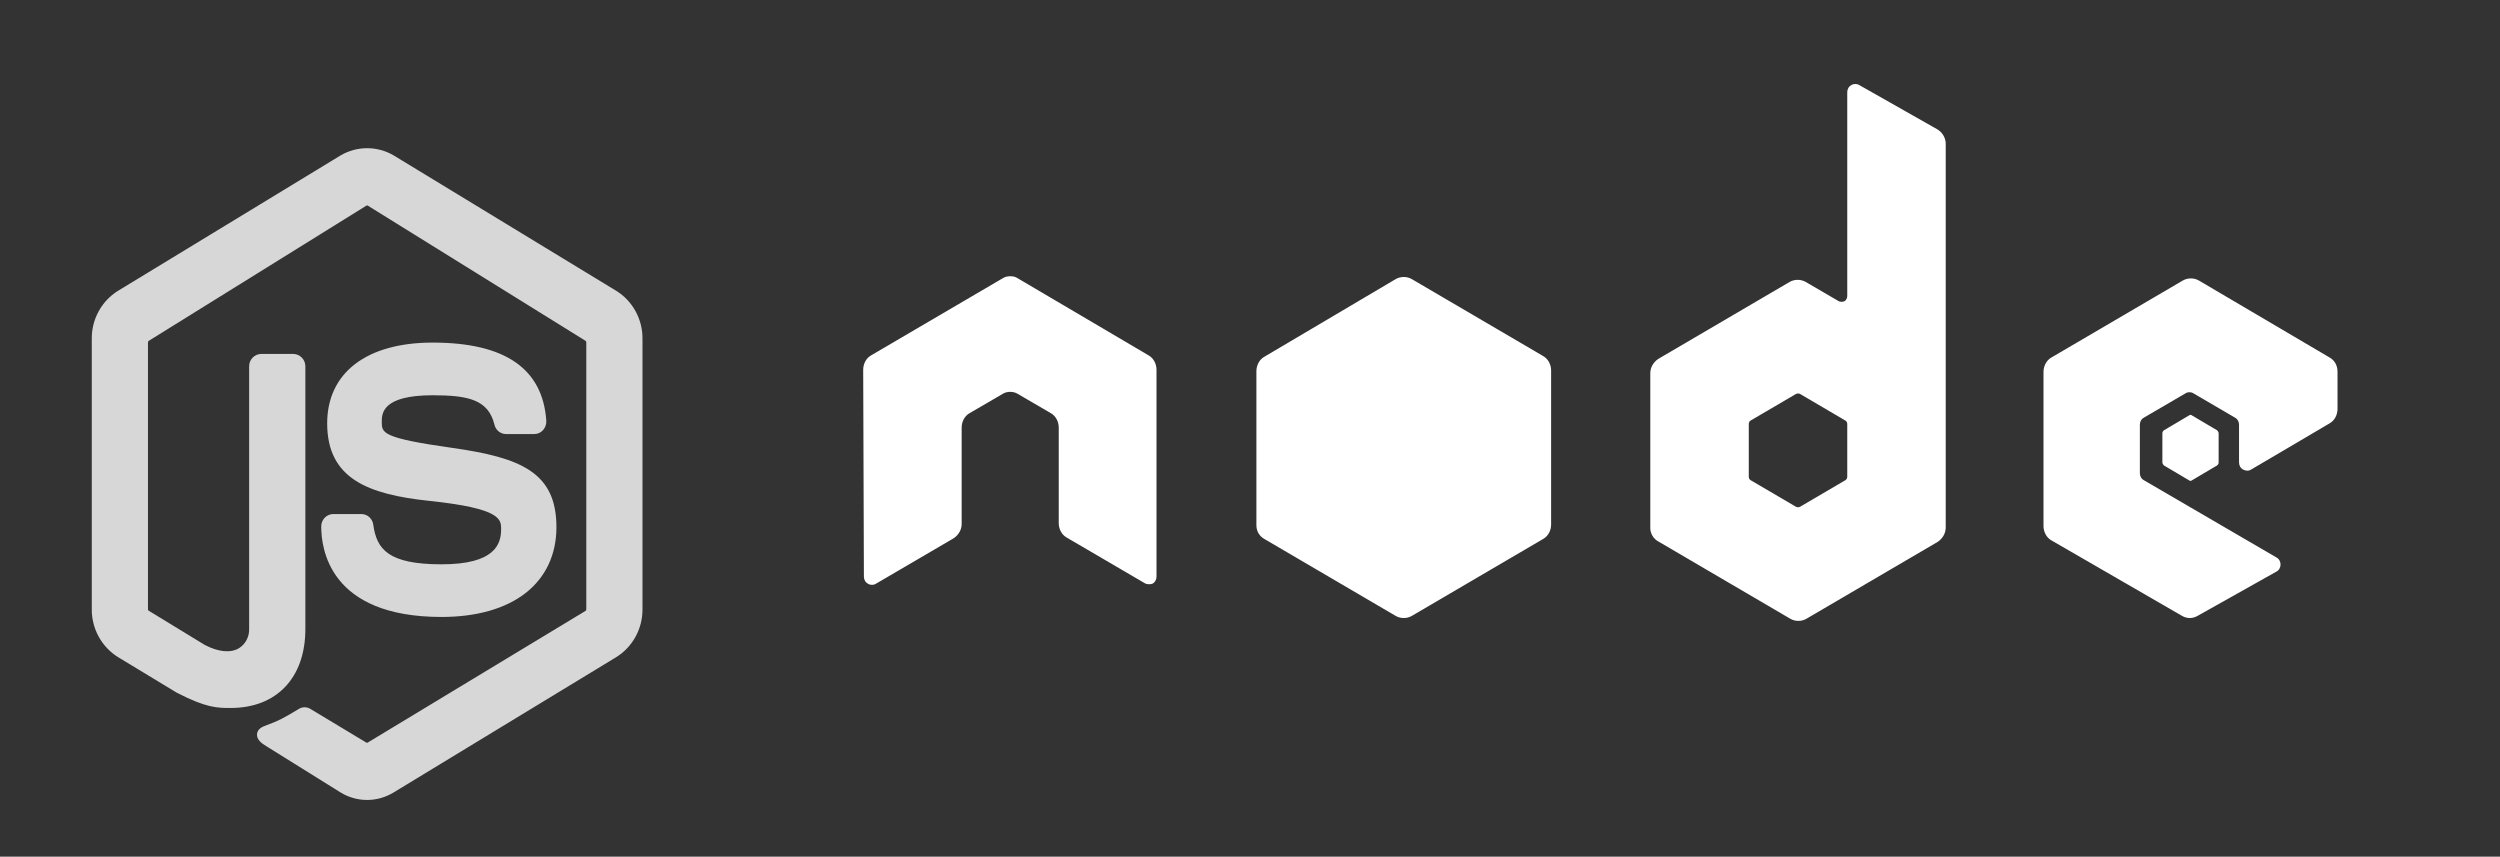 <svg width="143" height="49" viewBox="0 0 143 49" fill="none" xmlns="http://www.w3.org/2000/svg">
<rect x="0" y="0" width="143" height="49" fill="#333333" stroke="none"/>
<g clip-path="url(#clip0_550_436)">
<path d="M65.468 33.352L61.002 30.74C60.721 30.576 60.56 30.25 60.56 29.924V24.455C60.56 24.128 60.399 23.802 60.117 23.639L58.226 22.537C58.105 22.455 57.945 22.414 57.784 22.414C57.623 22.414 57.462 22.455 57.341 22.537L55.45 23.639C55.168 23.802 55.007 24.128 55.007 24.455V29.964C55.007 30.291 54.846 30.576 54.565 30.78L50.099 33.392C49.978 33.474 49.777 33.474 49.656 33.392C49.495 33.311 49.415 33.148 49.415 32.984L49.375 21.149C49.375 20.823 49.536 20.496 49.817 20.333L57.341 15.925C57.462 15.844 57.623 15.803 57.743 15.803H57.824C57.985 15.803 58.105 15.844 58.226 15.925L65.71 20.333C65.991 20.496 66.152 20.823 66.152 21.149V32.984C66.152 33.148 66.072 33.311 65.911 33.392C65.79 33.433 65.589 33.433 65.468 33.352ZM94.397 30.209V21.353C94.397 21.027 94.558 20.741 94.84 20.537L102.363 16.129C102.645 15.966 103.007 15.966 103.289 16.129L105.18 17.231C105.26 17.272 105.421 17.272 105.502 17.231C105.582 17.19 105.663 17.068 105.663 16.945V5.273C105.663 5.11 105.743 4.947 105.904 4.865C106.025 4.784 106.226 4.784 106.347 4.865L110.813 7.396C111.094 7.559 111.295 7.885 111.295 8.212V30.168C111.295 30.495 111.134 30.78 110.853 30.985L103.329 35.392C103.047 35.556 102.685 35.556 102.404 35.392L94.88 30.985C94.558 30.821 94.397 30.495 94.397 30.209ZM100.03 27.271C100.03 27.352 100.07 27.434 100.15 27.475L102.725 28.985C102.806 29.026 102.886 29.026 102.967 28.985L105.542 27.475C105.622 27.434 105.663 27.352 105.663 27.271V24.251C105.663 24.169 105.622 24.087 105.542 24.047L102.967 22.537C102.886 22.496 102.806 22.496 102.725 22.537L100.15 24.047C100.07 24.087 100.03 24.169 100.03 24.251V27.271ZM133.263 20.455L125.78 16.048C125.498 15.884 125.136 15.884 124.854 16.048L117.33 20.455C117.049 20.619 116.888 20.945 116.888 21.271V30.087C116.888 30.413 117.049 30.74 117.33 30.903L124.814 35.229C125.096 35.392 125.418 35.392 125.699 35.229L130.205 32.699C130.366 32.617 130.447 32.454 130.447 32.291C130.447 32.127 130.366 31.964 130.205 31.882L122.641 27.475C122.48 27.393 122.4 27.23 122.4 27.067V24.291C122.4 24.128 122.48 23.965 122.641 23.883L125.015 22.496C125.136 22.414 125.337 22.414 125.458 22.496L127.832 23.883C127.993 23.965 128.073 24.128 128.073 24.291V26.454C128.073 26.618 128.154 26.781 128.314 26.863C128.475 26.944 128.636 26.944 128.757 26.863L133.263 24.21C133.545 24.047 133.706 23.72 133.706 23.394V21.271C133.706 20.904 133.545 20.619 133.263 20.455ZM72.308 30.821L79.832 35.229C80.114 35.392 80.476 35.392 80.757 35.229L88.281 30.821C88.563 30.658 88.724 30.332 88.724 30.005V21.19C88.724 20.863 88.563 20.537 88.281 20.374L80.757 15.966C80.476 15.803 80.114 15.803 79.832 15.966L72.308 20.414C72.027 20.578 71.866 20.904 71.866 21.231V30.046C71.866 30.372 72.027 30.658 72.308 30.821ZM117.129 51.145L93.914 37.555C92.466 36.698 90.494 36.698 89.046 37.555L65.831 51.145C64.342 52.002 63.416 53.676 63.416 55.431V82.57C63.416 84.325 64.342 85.998 65.831 86.855L71.906 90.406C74.843 91.875 75.889 91.875 77.257 91.875C81.602 91.875 84.137 89.182 84.137 84.529V57.716C84.137 57.349 83.856 57.022 83.453 57.022H80.516C80.154 57.022 79.832 57.308 79.832 57.716V84.529C79.832 86.611 77.7 88.651 74.28 86.896L67.923 83.182C67.681 83.06 67.561 82.815 67.561 82.57V55.431C67.561 55.186 67.722 54.9 67.923 54.778L91.098 41.187C91.299 41.065 91.621 41.065 91.822 41.187L114.997 54.778C115.238 54.9 115.359 55.145 115.359 55.431V82.57C115.359 82.856 115.238 83.101 114.997 83.223L91.782 96.813C91.581 96.936 91.259 96.936 91.057 96.813L85.103 93.222C84.942 93.1 84.7 93.1 84.54 93.181C82.89 94.12 82.568 94.242 81.039 94.814C80.677 94.936 80.073 95.181 81.24 95.834L88.965 100.486C89.73 100.935 90.575 101.139 91.379 101.139C92.224 101.139 93.069 100.894 93.834 100.486L117.049 86.896C118.538 85.998 119.503 84.366 119.503 82.611V55.431C119.584 53.676 118.658 52.043 117.129 51.145ZM99.587 79.999C92.667 79.999 91.138 78.244 90.615 74.734C90.575 74.367 90.253 74.081 89.85 74.081H86.471C86.068 74.081 85.706 74.408 85.706 74.857C85.706 79.346 88.08 84.652 99.547 84.652C107.835 84.652 112.583 81.346 112.583 75.551C112.583 69.837 108.761 68.286 100.714 67.225C92.586 66.123 91.741 65.593 91.741 63.634C91.741 62.042 92.425 59.92 98.461 59.92C103.852 59.92 105.823 61.103 106.628 64.776C106.709 65.103 106.99 65.389 107.352 65.389H110.732C110.933 65.389 111.134 65.307 111.295 65.144C111.456 64.981 111.537 64.776 111.497 64.572C110.973 58.247 106.829 55.308 98.461 55.308C91.017 55.308 86.551 58.492 86.551 63.838C86.551 69.633 90.977 71.265 98.139 71.959C106.709 72.816 107.393 74.081 107.393 75.796C107.433 78.775 105.099 79.999 99.587 79.999ZM125.377 23.761C125.337 23.72 125.257 23.72 125.216 23.761L123.768 24.618C123.728 24.659 123.688 24.7 123.688 24.781V26.454C123.688 26.495 123.728 26.577 123.768 26.618L125.216 27.475C125.257 27.516 125.337 27.516 125.377 27.475L126.826 26.618C126.866 26.577 126.906 26.536 126.906 26.454V24.781C126.906 24.74 126.866 24.659 126.826 24.618L125.377 23.761Z" fill="white"/>
</g>
<path d="M35.254 16.638C30.275 13.609 27.483 11.91 22.504 8.881C22.046 8.616 21.528 8.477 21 8.477C20.473 8.477 19.955 8.616 19.497 8.881C14.518 11.91 11.726 13.608 6.746 16.637C6.287 16.923 5.908 17.324 5.646 17.801C5.383 18.279 5.247 18.817 5.25 19.364V34.854C5.247 35.401 5.384 35.94 5.646 36.418C5.908 36.896 6.287 37.297 6.746 37.584L10.09 39.609L10.109 39.62C11.797 40.496 12.443 40.496 13.192 40.496C15.829 40.496 17.467 38.765 17.467 35.979V20.959C17.468 20.771 17.397 20.591 17.267 20.457C17.138 20.323 16.961 20.247 16.776 20.245H14.94C14.755 20.247 14.579 20.323 14.45 20.457C14.32 20.591 14.248 20.771 14.25 20.959V35.979C14.256 36.194 14.208 36.407 14.11 36.597C14.011 36.788 13.866 36.949 13.688 37.066C13.204 37.366 12.501 37.302 11.707 36.887L8.503 34.931C8.491 34.922 8.481 34.911 8.474 34.898C8.467 34.884 8.464 34.87 8.464 34.854V19.582C8.465 19.565 8.469 19.548 8.478 19.532C8.486 19.517 8.498 19.504 8.512 19.494L20.968 11.756C20.977 11.751 20.988 11.749 20.998 11.749C21.008 11.749 21.019 11.751 21.028 11.756L33.491 19.494C33.505 19.505 33.517 19.519 33.525 19.535C33.532 19.55 33.536 19.568 33.536 19.586V34.854C33.536 34.87 33.533 34.886 33.527 34.9C33.52 34.915 33.511 34.927 33.499 34.938L21.026 42.48C21.004 42.488 20.981 42.488 20.96 42.48L17.775 40.562C17.68 40.499 17.571 40.463 17.458 40.457C17.345 40.451 17.233 40.475 17.132 40.528L17.104 40.544C16.225 41.072 15.989 41.21 15.173 41.511C15.04 41.56 14.728 41.678 14.701 41.991C14.674 42.305 14.971 42.528 15.235 42.683L19.492 45.335C19.946 45.611 20.465 45.757 20.994 45.757H21.041C21.557 45.749 22.061 45.603 22.504 45.335L35.254 37.586C35.713 37.299 36.092 36.897 36.354 36.419C36.616 35.94 36.752 35.402 36.75 34.854V19.364C36.753 18.817 36.616 18.279 36.354 17.802C36.092 17.324 35.713 16.923 35.254 16.638Z" fill="#D7D7D7"/>
<path d="M25.256 32.279C22.197 32.279 21.545 31.412 21.351 30.012C21.329 29.846 21.249 29.693 21.126 29.581C21.002 29.469 20.843 29.406 20.677 29.403H19.053C18.87 29.407 18.696 29.485 18.569 29.618C18.442 29.752 18.372 29.932 18.375 30.117C18.375 31.331 18.795 35.29 25.259 35.29C27.259 35.29 28.923 34.816 30.069 33.918C31.215 33.02 31.828 31.714 31.828 30.157C31.828 27.033 29.819 26.177 25.86 25.618C21.837 25.051 21.837 24.762 21.837 24.13C21.837 23.674 21.837 22.609 24.746 22.609C26.815 22.609 27.924 22.874 28.278 24.273C28.309 24.428 28.392 24.567 28.512 24.668C28.632 24.769 28.783 24.826 28.939 24.828H30.569C30.665 24.827 30.76 24.805 30.847 24.764C30.934 24.723 31.012 24.664 31.074 24.59C31.2 24.441 31.262 24.249 31.248 24.054C31.037 21.096 28.905 19.596 24.748 19.596C20.97 19.596 18.715 21.322 18.715 24.214C18.715 27.384 21.052 28.28 24.563 28.651C28.664 29.081 28.664 29.709 28.664 30.263C28.667 31.127 28.313 32.279 25.256 32.279Z" fill="#D7D7D7"/>
<defs>
<clipPath id="clip0_550_436">
<rect width="103" height="35.914" fill="white" transform="translate(40 0.743)"/>
</clipPath>
</defs>
</svg>
